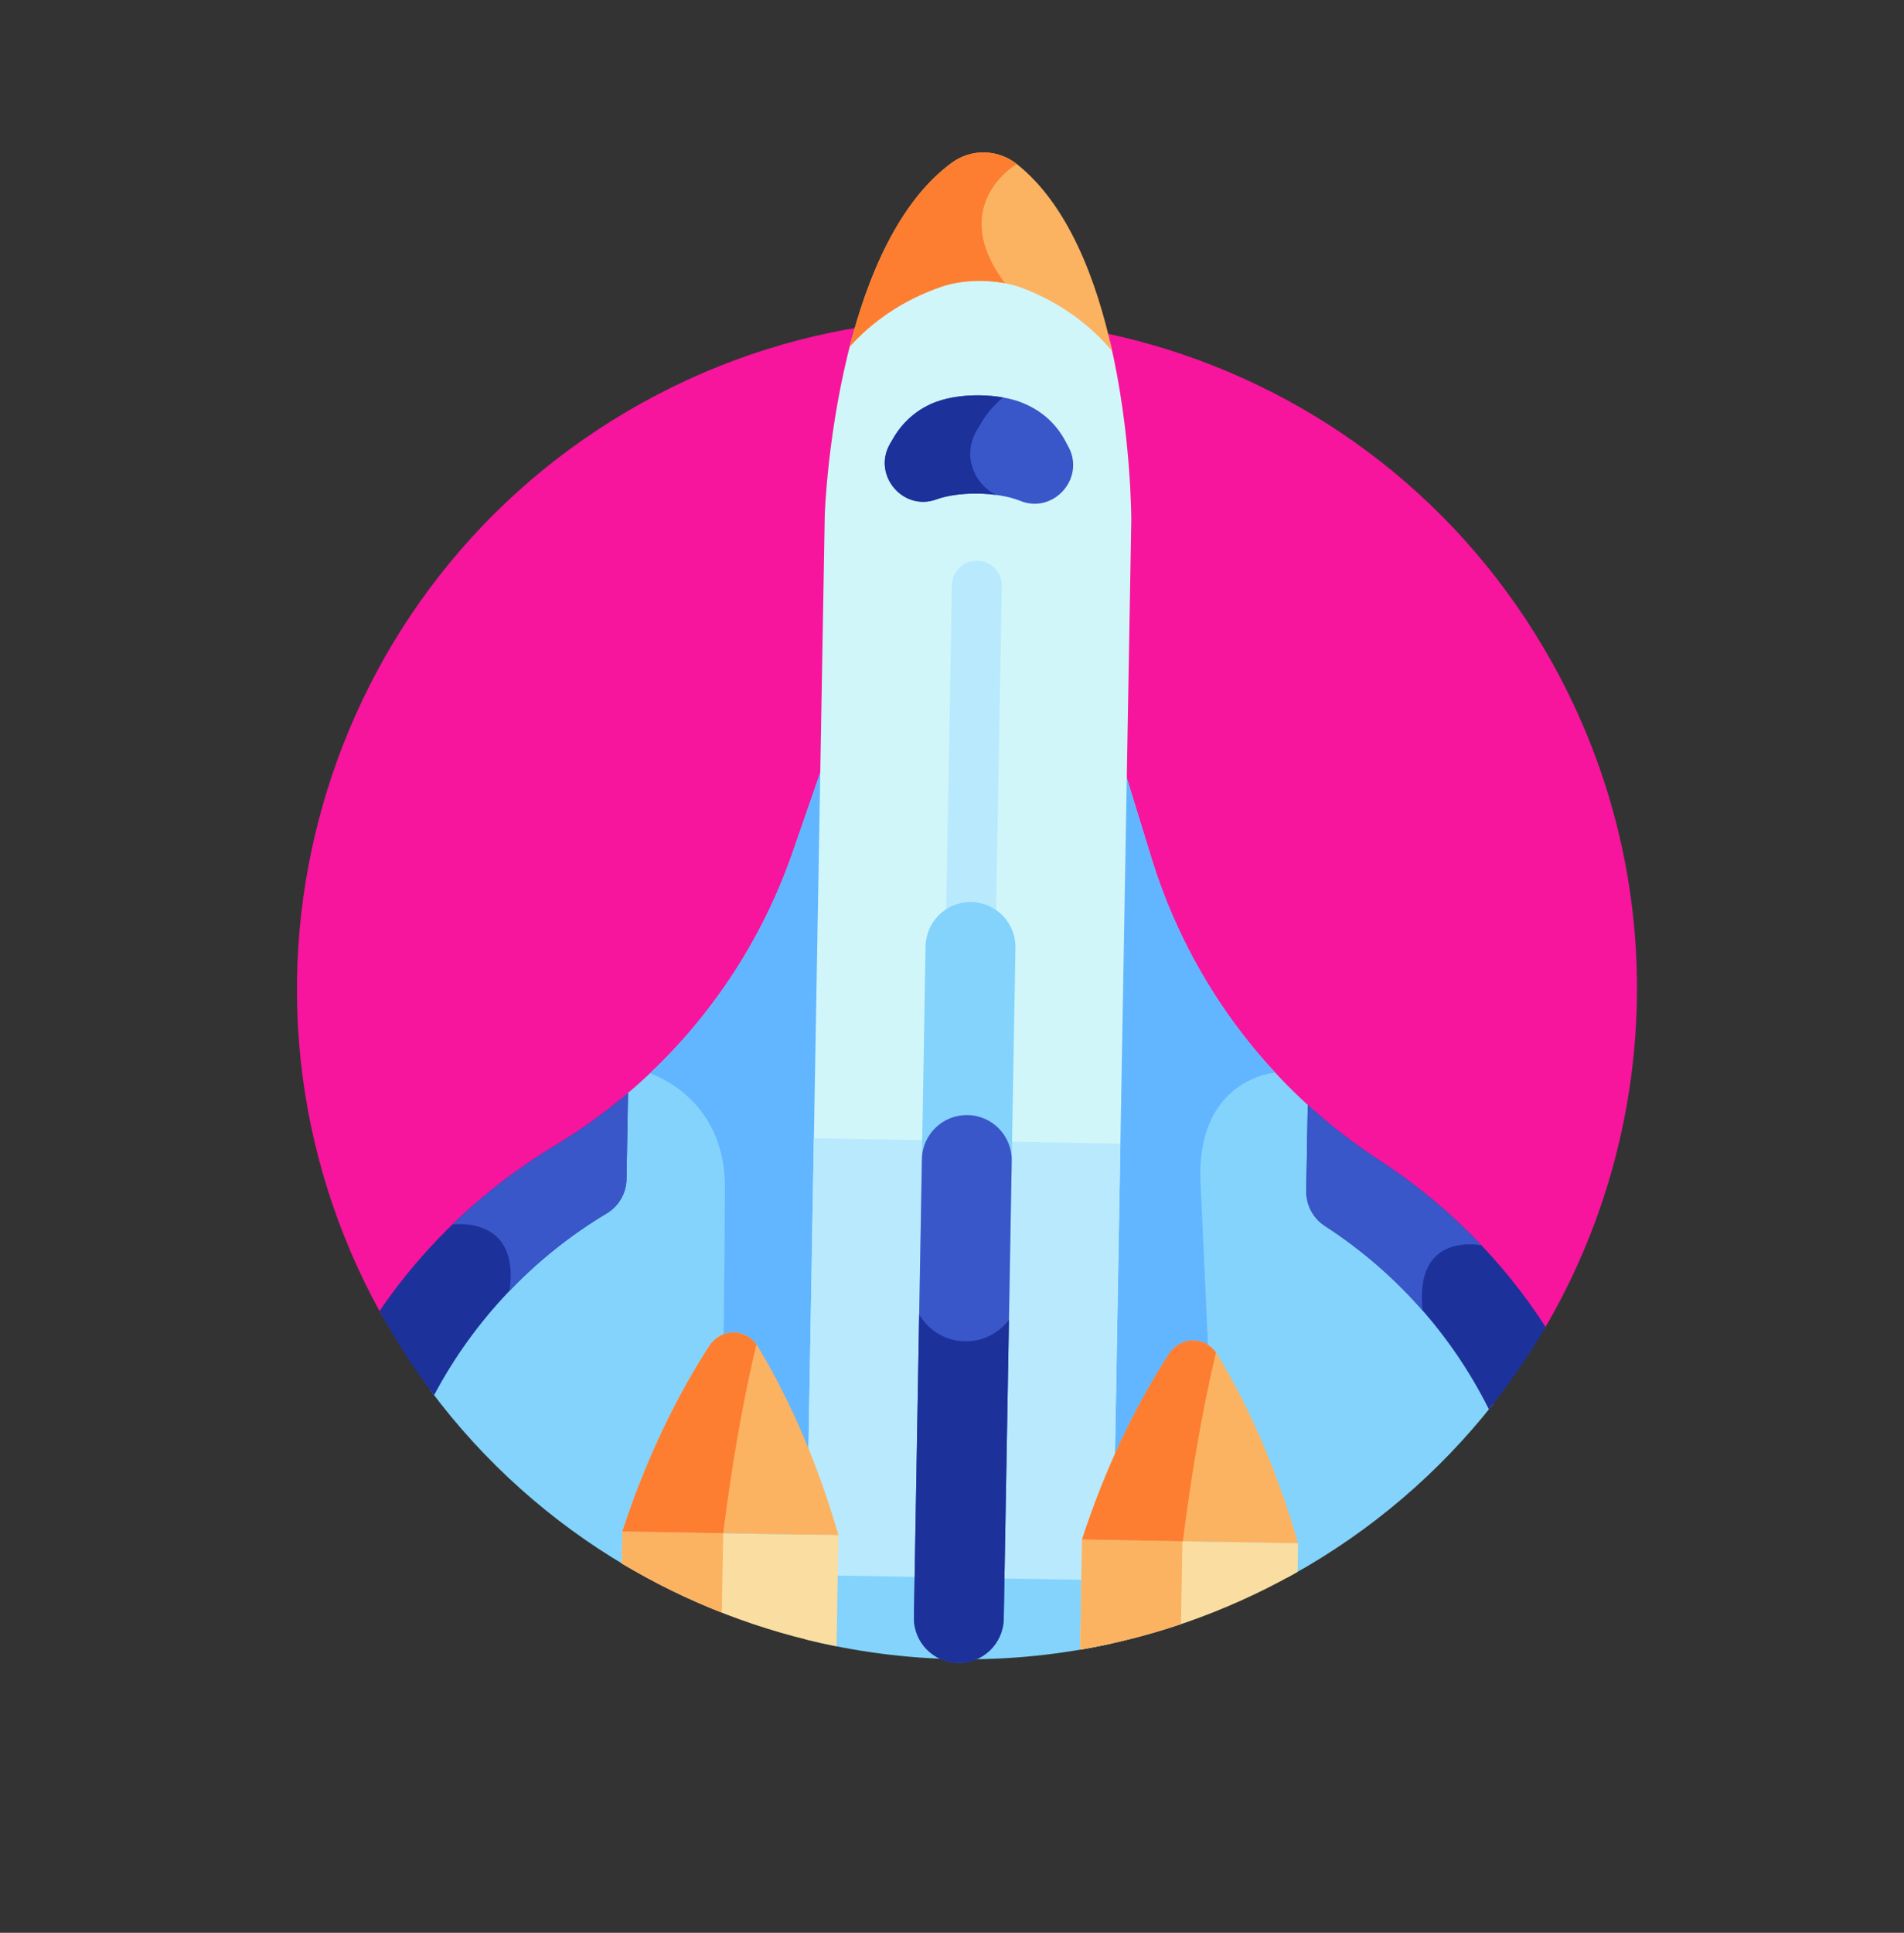 <svg width="68" height="69" viewBox="0 0 68 69" fill="none" xmlns="http://www.w3.org/2000/svg">
<rect x="0" y="0" width="68" height="69" fill="#333333" stroke="none"/>
<g clip-path="url(#clip0_1_2418)">
<path d="M22.936 14.379C11.379 20.785 7.203 35.348 13.609 46.905C13.625 46.933 13.642 46.962 13.658 46.99L55.15 47.453C59.301 40.394 59.719 31.387 55.461 23.706C49.055 12.149 34.493 7.973 22.936 14.379Z" fill="#F6159C"/>
<path d="M47.559 43.772C47.135 43.496 46.882 43.021 46.891 42.516L46.941 39.656C44.229 37.26 42.211 34.153 41.133 30.66L40.019 27.048L39.51 56.208L45.969 56.32C46.024 56.29 46.08 56.262 46.135 56.231C48.999 54.643 51.41 52.553 53.319 50.133C51.997 47.564 50.019 45.363 47.559 43.772Z" fill="#83D3FC"/>
<path d="M41.133 30.66L40.019 27.048L39.51 56.208L43.513 56.277C43.296 51.42 42.989 44.584 42.876 42.257C42.695 38.505 45.541 38.291 45.541 38.291L45.542 38.29C43.532 36.125 42.017 33.523 41.133 30.66Z" fill="#61B6FF"/>
<path d="M55.199 47.369C53.675 45.005 51.646 42.973 49.246 41.41C48.343 40.822 47.494 40.164 46.706 39.445L46.653 42.512C46.644 43.017 46.897 43.492 47.321 43.767C49.84 45.397 51.853 47.665 53.175 50.312C53.927 49.378 54.602 48.394 55.199 47.369Z" fill="#1D319B"/>
<path d="M22.186 39.223L22.136 42.092C22.128 42.592 21.861 43.053 21.432 43.311L21.425 43.315C18.861 44.85 16.776 47.034 15.363 49.62C17.298 52.219 19.692 54.332 22.367 55.908L29.035 56.025L29.544 26.865L28.304 30.436C27.105 33.889 24.979 36.924 22.186 39.223Z" fill="#83D3FC"/>
<path d="M25.745 55.967L29.035 56.025L29.544 26.865L28.304 30.436C27.256 33.454 25.501 36.152 23.21 38.319C23.21 38.319 25.899 39.141 25.892 42.393C25.887 44.616 25.8 51.702 25.745 55.967Z" fill="#61B6FF"/>
<path d="M13.554 46.802C13.572 46.836 13.59 46.87 13.609 46.905C14.178 47.932 14.813 48.899 15.503 49.807C16.917 47.141 19.039 44.89 21.662 43.319L21.669 43.315C22.099 43.057 22.365 42.596 22.374 42.096L22.428 39.021C21.615 39.712 20.744 40.34 19.821 40.897C17.312 42.409 15.173 44.424 13.554 46.802Z" fill="#1D319B"/>
<path d="M39.648 12.21C38.901 11.351 37.894 10.575 36.533 10.051C35.677 9.722 34.488 9.701 33.621 10C32.243 10.476 31.209 11.217 30.433 12.049C29.554 15.285 29.456 18.387 29.456 18.387L28.786 56.733L39.733 56.924L40.403 18.577C40.403 18.577 40.413 15.474 39.648 12.21Z" fill="#D0F6FA"/>
<path d="M33.617 10.238C34.484 9.939 35.673 9.96 36.529 10.289C37.937 10.831 38.968 11.643 39.722 12.539C39.166 10.005 38.154 7.313 36.315 5.857C35.635 5.319 34.684 5.302 33.985 5.816C32.096 7.207 30.991 9.862 30.346 12.375C31.132 11.507 32.19 10.731 33.617 10.238Z" fill="#FBB362"/>
<path d="M38.171 15.973C38.124 15.882 38.075 15.791 38.026 15.703C37.69 15.096 37.174 14.634 36.458 14.358C35.712 14.071 34.403 14 33.456 14.338C32.818 14.567 32.28 15.015 31.931 15.596C31.879 15.684 31.827 15.772 31.777 15.862C31.16 16.957 32.242 18.252 33.427 17.834C33.446 17.827 33.465 17.821 33.483 17.814C34.287 17.537 35.604 17.559 36.397 17.865C36.416 17.872 36.434 17.879 36.453 17.887C37.623 18.346 38.75 17.09 38.171 15.973Z" fill="#3957C9"/>
<path d="M34.863 15.406C34.923 15.3 34.984 15.195 35.046 15.092C35.253 14.747 35.516 14.442 35.822 14.189C35.093 14.061 34.171 14.083 33.456 14.338C32.818 14.567 32.28 15.015 31.931 15.596C31.879 15.684 31.827 15.772 31.776 15.862C31.16 16.957 32.241 18.253 33.427 17.834C33.446 17.827 33.465 17.821 33.483 17.814C34.046 17.62 34.858 17.573 35.568 17.668C34.799 17.279 34.366 16.288 34.863 15.406Z" fill="#1D319B"/>
<path d="M28.786 56.734L29.067 40.634L40.014 40.826L39.733 56.925L28.786 56.734Z" fill="#B9E9FD"/>
<path d="M28.755 58.521C32.297 59.404 36.044 59.482 39.703 58.671L39.742 56.418L28.795 56.227L28.755 58.521Z" fill="#83D3FC"/>
<path d="M41.736 48.354C40.491 50.281 39.443 52.508 38.643 54.959L46.36 55.093C45.646 52.617 44.676 50.354 43.5 48.385C43.084 47.689 42.176 47.673 41.736 48.354Z" fill="#FBB362"/>
<path d="M38.574 58.892C41.157 58.45 43.712 57.574 46.135 56.231C46.205 56.192 46.273 56.152 46.343 56.112L46.36 55.093L38.643 54.958L38.574 58.892Z" fill="#FADDA0"/>
<path d="M42.23 55.021L38.643 54.958L38.574 58.892C39.786 58.685 40.99 58.381 42.178 57.979L42.23 55.021Z" fill="#FBB362"/>
<path d="M34.658 33.998C34.166 33.99 33.774 33.584 33.782 33.092L33.996 20.892C34.004 20.4 34.41 20.008 34.903 20.017C35.395 20.025 35.787 20.431 35.778 20.923L35.565 33.123C35.556 33.615 35.15 34.007 34.658 33.998Z" fill="#B9E9FD"/>
<path d="M34.22 59.128C33.334 59.113 32.628 58.382 32.644 57.496L33.057 33.778C33.073 32.892 33.804 32.187 34.69 32.202C35.576 32.218 36.281 32.949 36.266 33.834L35.852 57.552C35.836 58.438 35.106 59.144 34.22 59.128Z" fill="#83D3FC"/>
<path d="M34.557 39.807C33.671 39.792 32.94 40.497 32.925 41.383L32.64 57.734C32.624 58.62 33.33 59.35 34.216 59.366C35.102 59.381 35.832 58.675 35.848 57.79L36.133 41.439C36.148 40.553 35.443 39.822 34.557 39.807Z" fill="#3957C9"/>
<path d="M34.459 47.883C33.761 47.871 33.158 47.489 32.828 46.929L32.64 57.734C32.624 58.62 33.33 59.35 34.216 59.366C35.102 59.381 35.832 58.675 35.848 57.79L36.034 47.114C35.674 47.59 35.102 47.895 34.459 47.883Z" fill="#1D319B"/>
<path d="M25.32 48.067C24.076 49.994 23.028 52.222 22.227 54.672L29.945 54.806C29.23 52.331 28.261 50.067 27.084 48.098C26.669 47.402 25.76 47.386 25.32 48.067Z" fill="#FBB362"/>
<path d="M22.207 55.815C24.58 57.238 27.178 58.235 29.876 58.772L29.945 54.806L22.227 54.672L22.207 55.815Z" fill="#FADDA0"/>
<path d="M25.828 54.735L22.227 54.672L22.207 55.815C23.35 56.5 24.546 57.086 25.779 57.57L25.828 54.735Z" fill="#FBB362"/>
<path d="M36.315 5.857C35.635 5.319 34.684 5.302 33.985 5.816C32.096 7.207 30.991 9.862 30.346 12.375C31.132 11.507 32.19 10.731 33.617 10.238C34.285 10.008 35.144 9.968 35.894 10.112C33.788 7.31 36.315 5.857 36.315 5.857Z" fill="#FD7E31"/>
<path d="M50.809 46.785C50.494 43.943 52.901 44.456 52.91 44.458C51.821 43.311 50.592 42.287 49.246 41.41C48.343 40.822 47.495 40.163 46.707 39.445L46.653 42.511C46.644 43.017 46.897 43.492 47.321 43.767C48.629 44.614 49.8 45.633 50.809 46.787C50.809 46.786 50.809 46.786 50.809 46.785Z" fill="#3957C9"/>
<path d="M16.157 43.715C16.247 43.702 18.576 43.406 18.198 46.081C18.198 46.081 18.198 46.082 18.198 46.082C19.217 45.019 20.379 44.087 21.662 43.319L21.669 43.315C22.099 43.058 22.365 42.596 22.374 42.096L22.428 39.021C21.615 39.712 20.744 40.34 19.821 40.897C18.487 41.7 17.259 42.648 16.157 43.715Z" fill="#3957C9"/>
<path d="M41.735 48.354C40.491 50.281 39.443 52.509 38.643 54.958L42.245 55.021C42.553 52.563 42.947 50.324 43.405 48.383C43.414 48.348 43.423 48.316 43.431 48.285C42.992 47.69 42.153 47.708 41.735 48.354Z" fill="#FD7E31"/>
<path d="M25.32 48.067C24.076 49.995 23.028 52.222 22.227 54.672L25.829 54.735C26.138 52.276 26.531 50.037 26.99 48.097C26.998 48.061 27.007 48.029 27.016 47.998C26.576 47.403 25.738 47.421 25.32 48.067Z" fill="#FD7E31"/>
</g>
<defs>
<clipPath id="clip0_1_2418">
<rect width="50" height="50" fill="white" transform="translate(0.029 24.62) rotate(-29)"/>
</clipPath>
</defs>
</svg>

